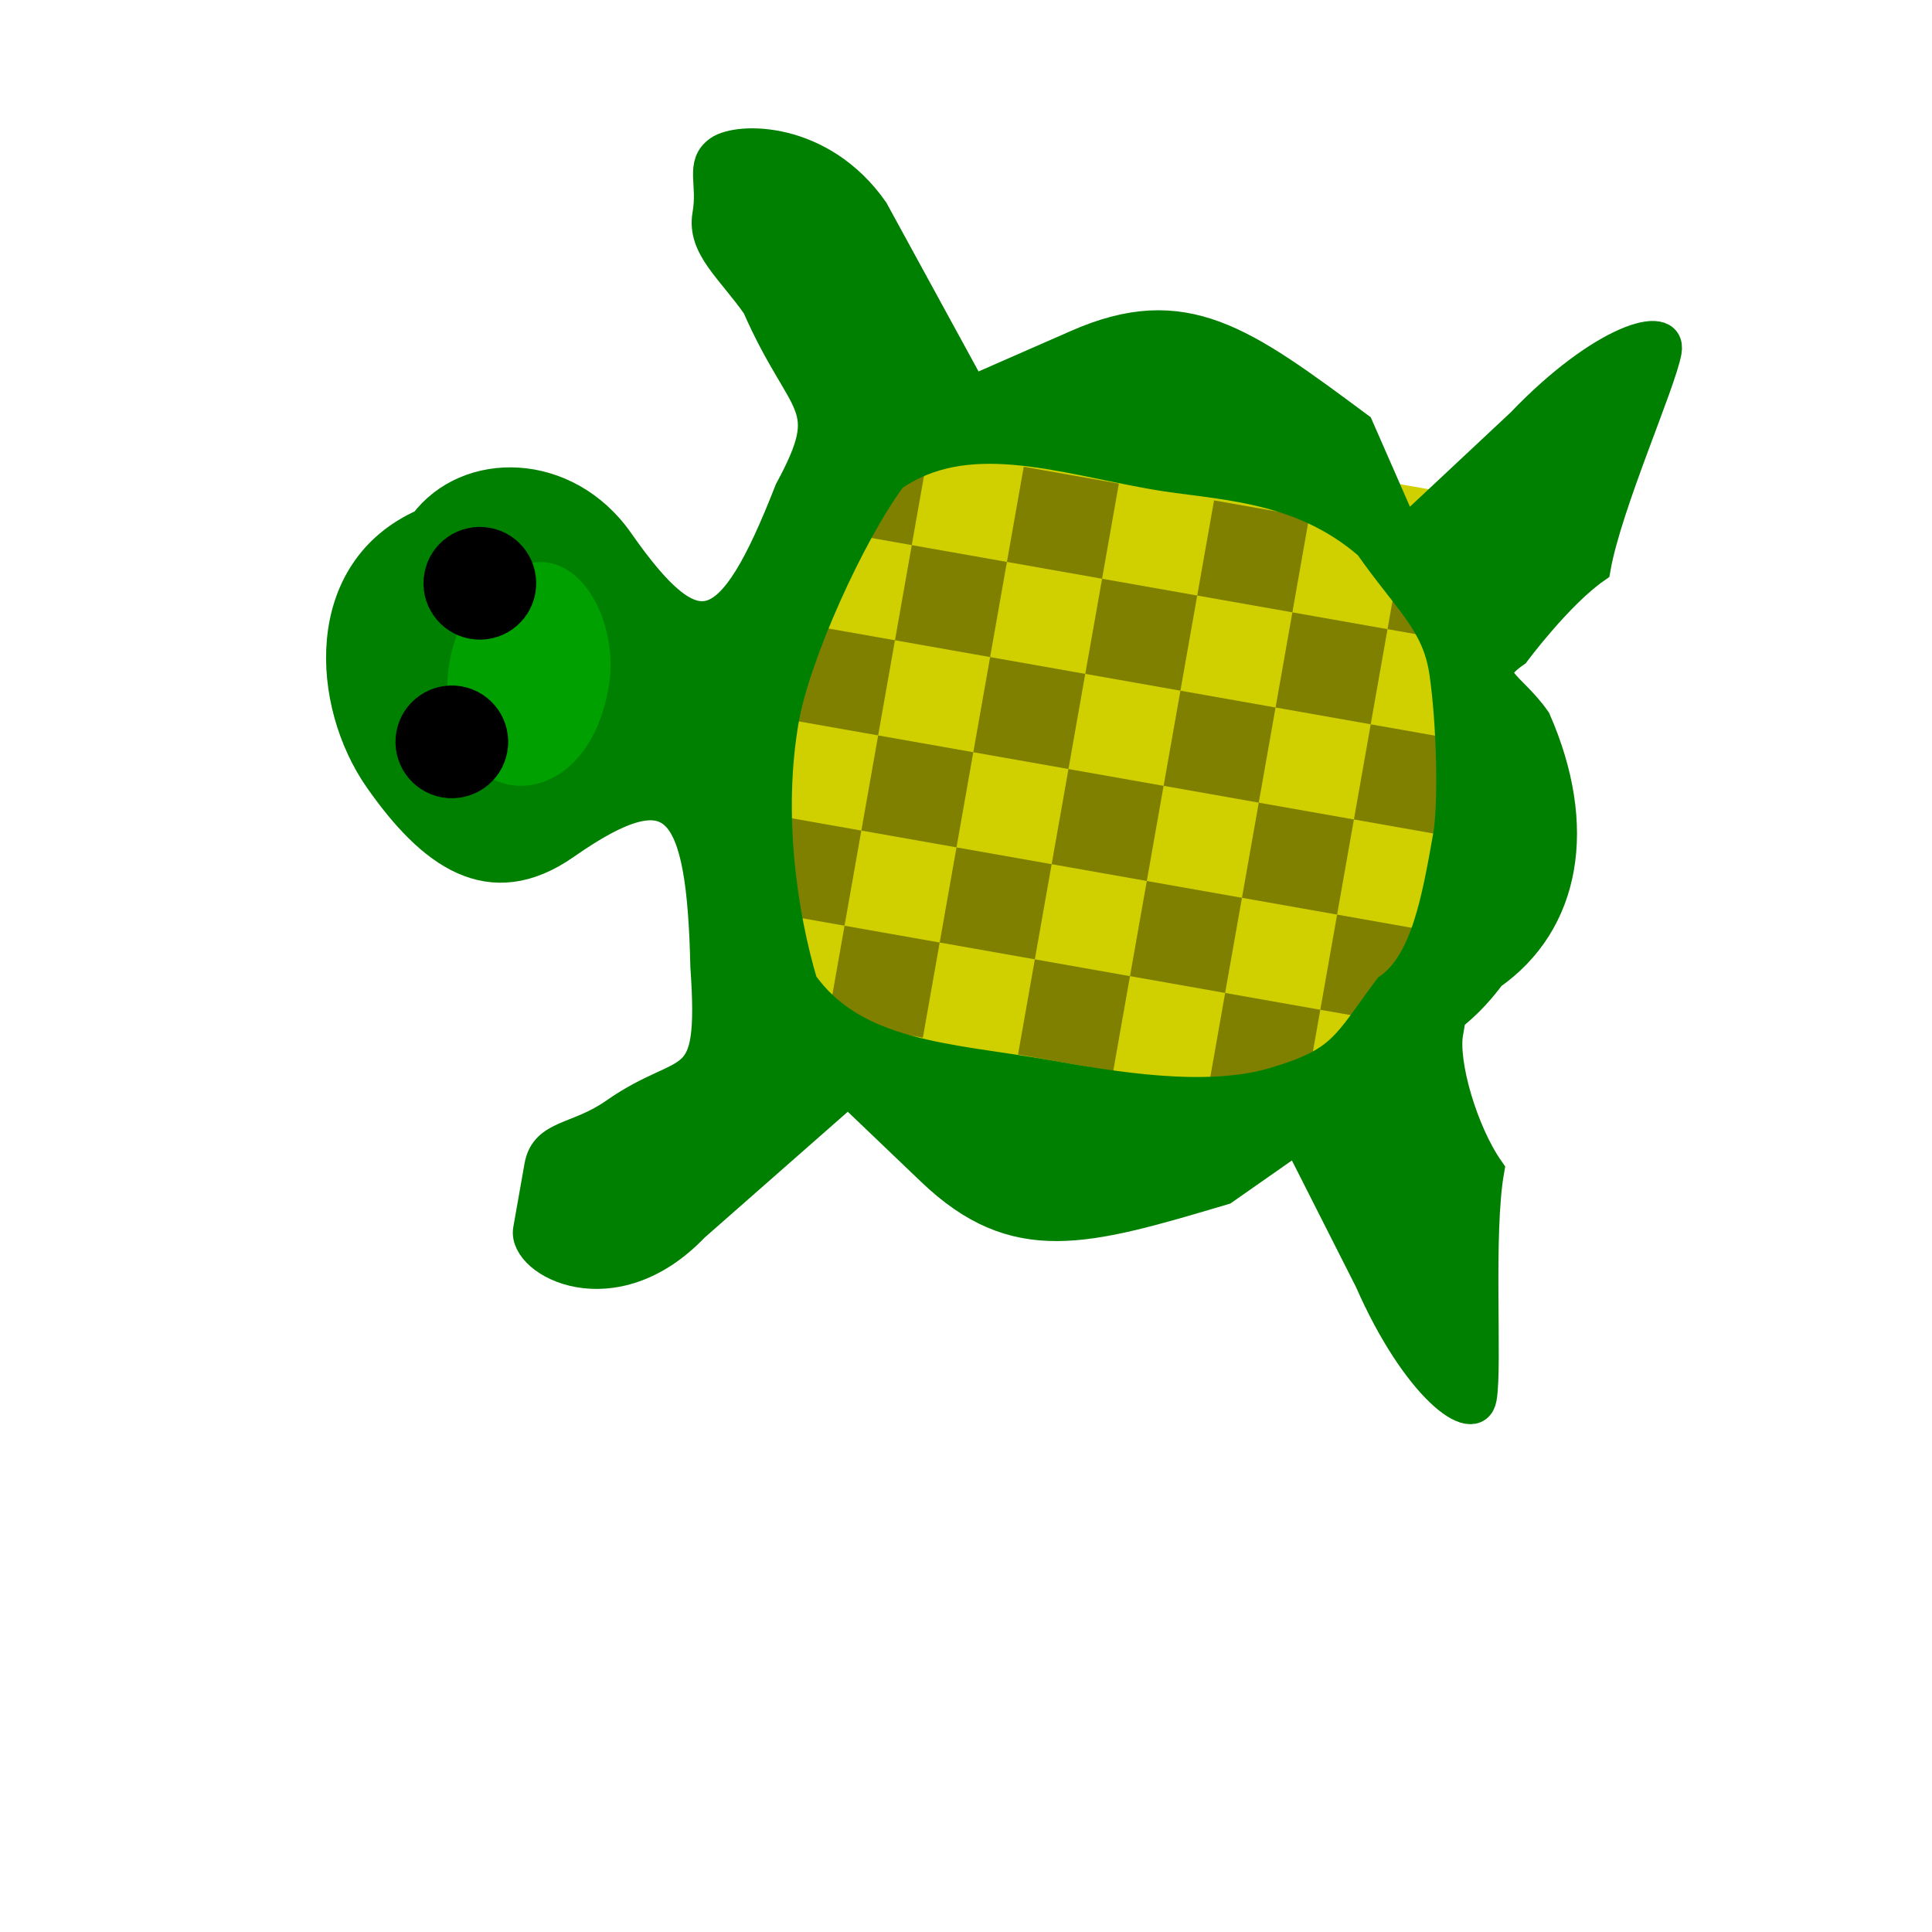 <?xml version="1.0" encoding="UTF-8" standalone="no"?>
<svg
   xmlns="http://www.w3.org/2000/svg"
   width="60"
   height="60"
   version="1.0">
  <g
     transform="matrix(0.174,-0.985,0.985,0.174,1.367,48.735)">
  <rect
     style="fill:#d0d000;stroke:none;"
     width="21"
     height="21"
     x="19.5"
     y="18" />
  <rect
     style="fill:#808000;stroke:none;"
     width="3"
     height="3"
     x="30"
     y="24" />
  <rect
     style="fill:#808000;stroke:none;"
     width="3"
     height="3"
     x="24"
     y="24" />
  <rect
     style="fill:#808000;stroke:none;"
     width="3"
     height="3"
     x="30"
     y="30" />
  <rect
     style="fill:#808000;stroke:none;"
     width="3"
     height="3"
     x="24"
     y="30" />
  <rect
     style="fill:#808000;stroke:none;"
     width="3"
     height="3"
     x="27"
     y="27" />
  <rect
     style="fill:#808000;stroke:none;"
     width="3"
     height="3"
     x="21"
     y="27" />
  <rect
     style="fill:#808000;stroke:none;"
     width="3"
     height="3"
     x="33"
     y="27" />
  <rect
     style="fill:#808000;stroke:none;"
     width="3"
     height="3"
     x="27"
     y="21" />
  <rect
     style="fill:#808000;stroke:none;"
     width="3"
     height="3"
     x="21"
     y="21" />
  <rect
     style="fill:#808000;stroke:none;"
     width="3"
     height="3"
     x="33"
     y="21" />
  <rect
     style="fill:#808000;stroke:none;"
     width="3"
     height="3"
     x="27"
     y="33" />
  <rect
     style="fill:#808000;stroke:none;"
     width="3"
     height="3"
     x="21"
     y="33" />
  <rect
     style="fill:#808000;stroke:none;"
     width="3"
     height="3"
     x="33"
     y="33" />
  <rect
     style="fill:#808000;stroke:none;"
     width="3"
     height="3"
     x="30"
     y="36" />
  <rect
     style="fill:#808000;stroke:none;"
     width="3"
     height="3"
     x="24"
     y="36" />
  <rect
     style="fill:#808000;stroke:none;"
     width="3"
     height="3"
     x="30"
     y="18" />
  <rect
     style="fill:#808000;stroke:none;"
     width="3"
     height="3"
     x="24"
     y="18" />
  <rect
     style="fill:#808000;stroke:none;"
     width="3"
     height="3"
     x="36"
     y="24" />
  <rect
     style="fill:#808000;stroke:none;"
     width="3"
     height="3"
     x="36"
     y="30" />
  <rect
     style="fill:#808000;stroke:none;"
     width="3"
     height="3"
     x="36"
     y="18" />
  <rect
     style="fill:#808000;stroke:none;"
     width="3"
     height="3"
     x="36"
     y="36" />
  <path
     style="fill:#008000;stroke:#008000;stroke-opacity:1"
     d="M 20,42 C 21,41 23,40 24,40 C 24,39 24,40 26,41 C 28,43 31,43 34,41 C 35,40 35,39 36,40 C 36,40 38,41 39,42 C 41,42 45,43 46,43 C 47,43 46,41 43,39 L 39,36 L 42,34 C 44,30 45,28 43,25 L 41,22 L 46,18 C 48,16 47.5,13.5 47,13 C 46.5,12.5 46,13 45,13 C 44,13 43.5,14 42.5,15 C 39.5,17 40,18 37,17 C 32,16 31.5,15 34.5,12 C 36.5,10 36,7 34,6 C 32,3 28,4 26,6 C 24,8 23,10 25,12 C 28,15 27,16 22,17 C 18,18 19,17 17,15 C 16,14 16,13 15,13 C 14,13 13,13 13,13 C 12,13 11,16 14,18 L 19,22 L 17,25 C 15,28 16,30 18,34 L 20,36 L 16,39 C 13,41 12,43 13,43 C 14,43 18,42 20,42 z M 30,18 C 32,18 36,19 38,20 C 40,22 39.5,25 39.5,28 C 39.5,30 40,32.5 38.5,35 C 37,36.5 36.5,37.5 35,38 C 33.5,38.5 31,39 30,39 C 28,39 26,39 25,38 C 23,37 22.5,37 21.5,35 C 20.5,33 20.5,30 20.5,28 C 20.5,25 20,22 22,20 C 24,19 27,18 30,18 z" />
  <path
     style="fill:#00a000;stroke:#00a000;"
     d="M 33,10 C 33,11 31.5,12 30,12 C 28,12 27,11 27,10 C 27,9 28,8 30,8 C 31.5,8 33,9 33,10 z" />
  <circle
     style="fill:#000000;stroke:#000000;"
     r="1.25"
     cx="27.5"
     cy="8" />
  <circle
     style="fill:#000000;stroke:#000000;"
     r="1.25"
     cx="32.5"
     cy="8" />
  </g>
</svg>

